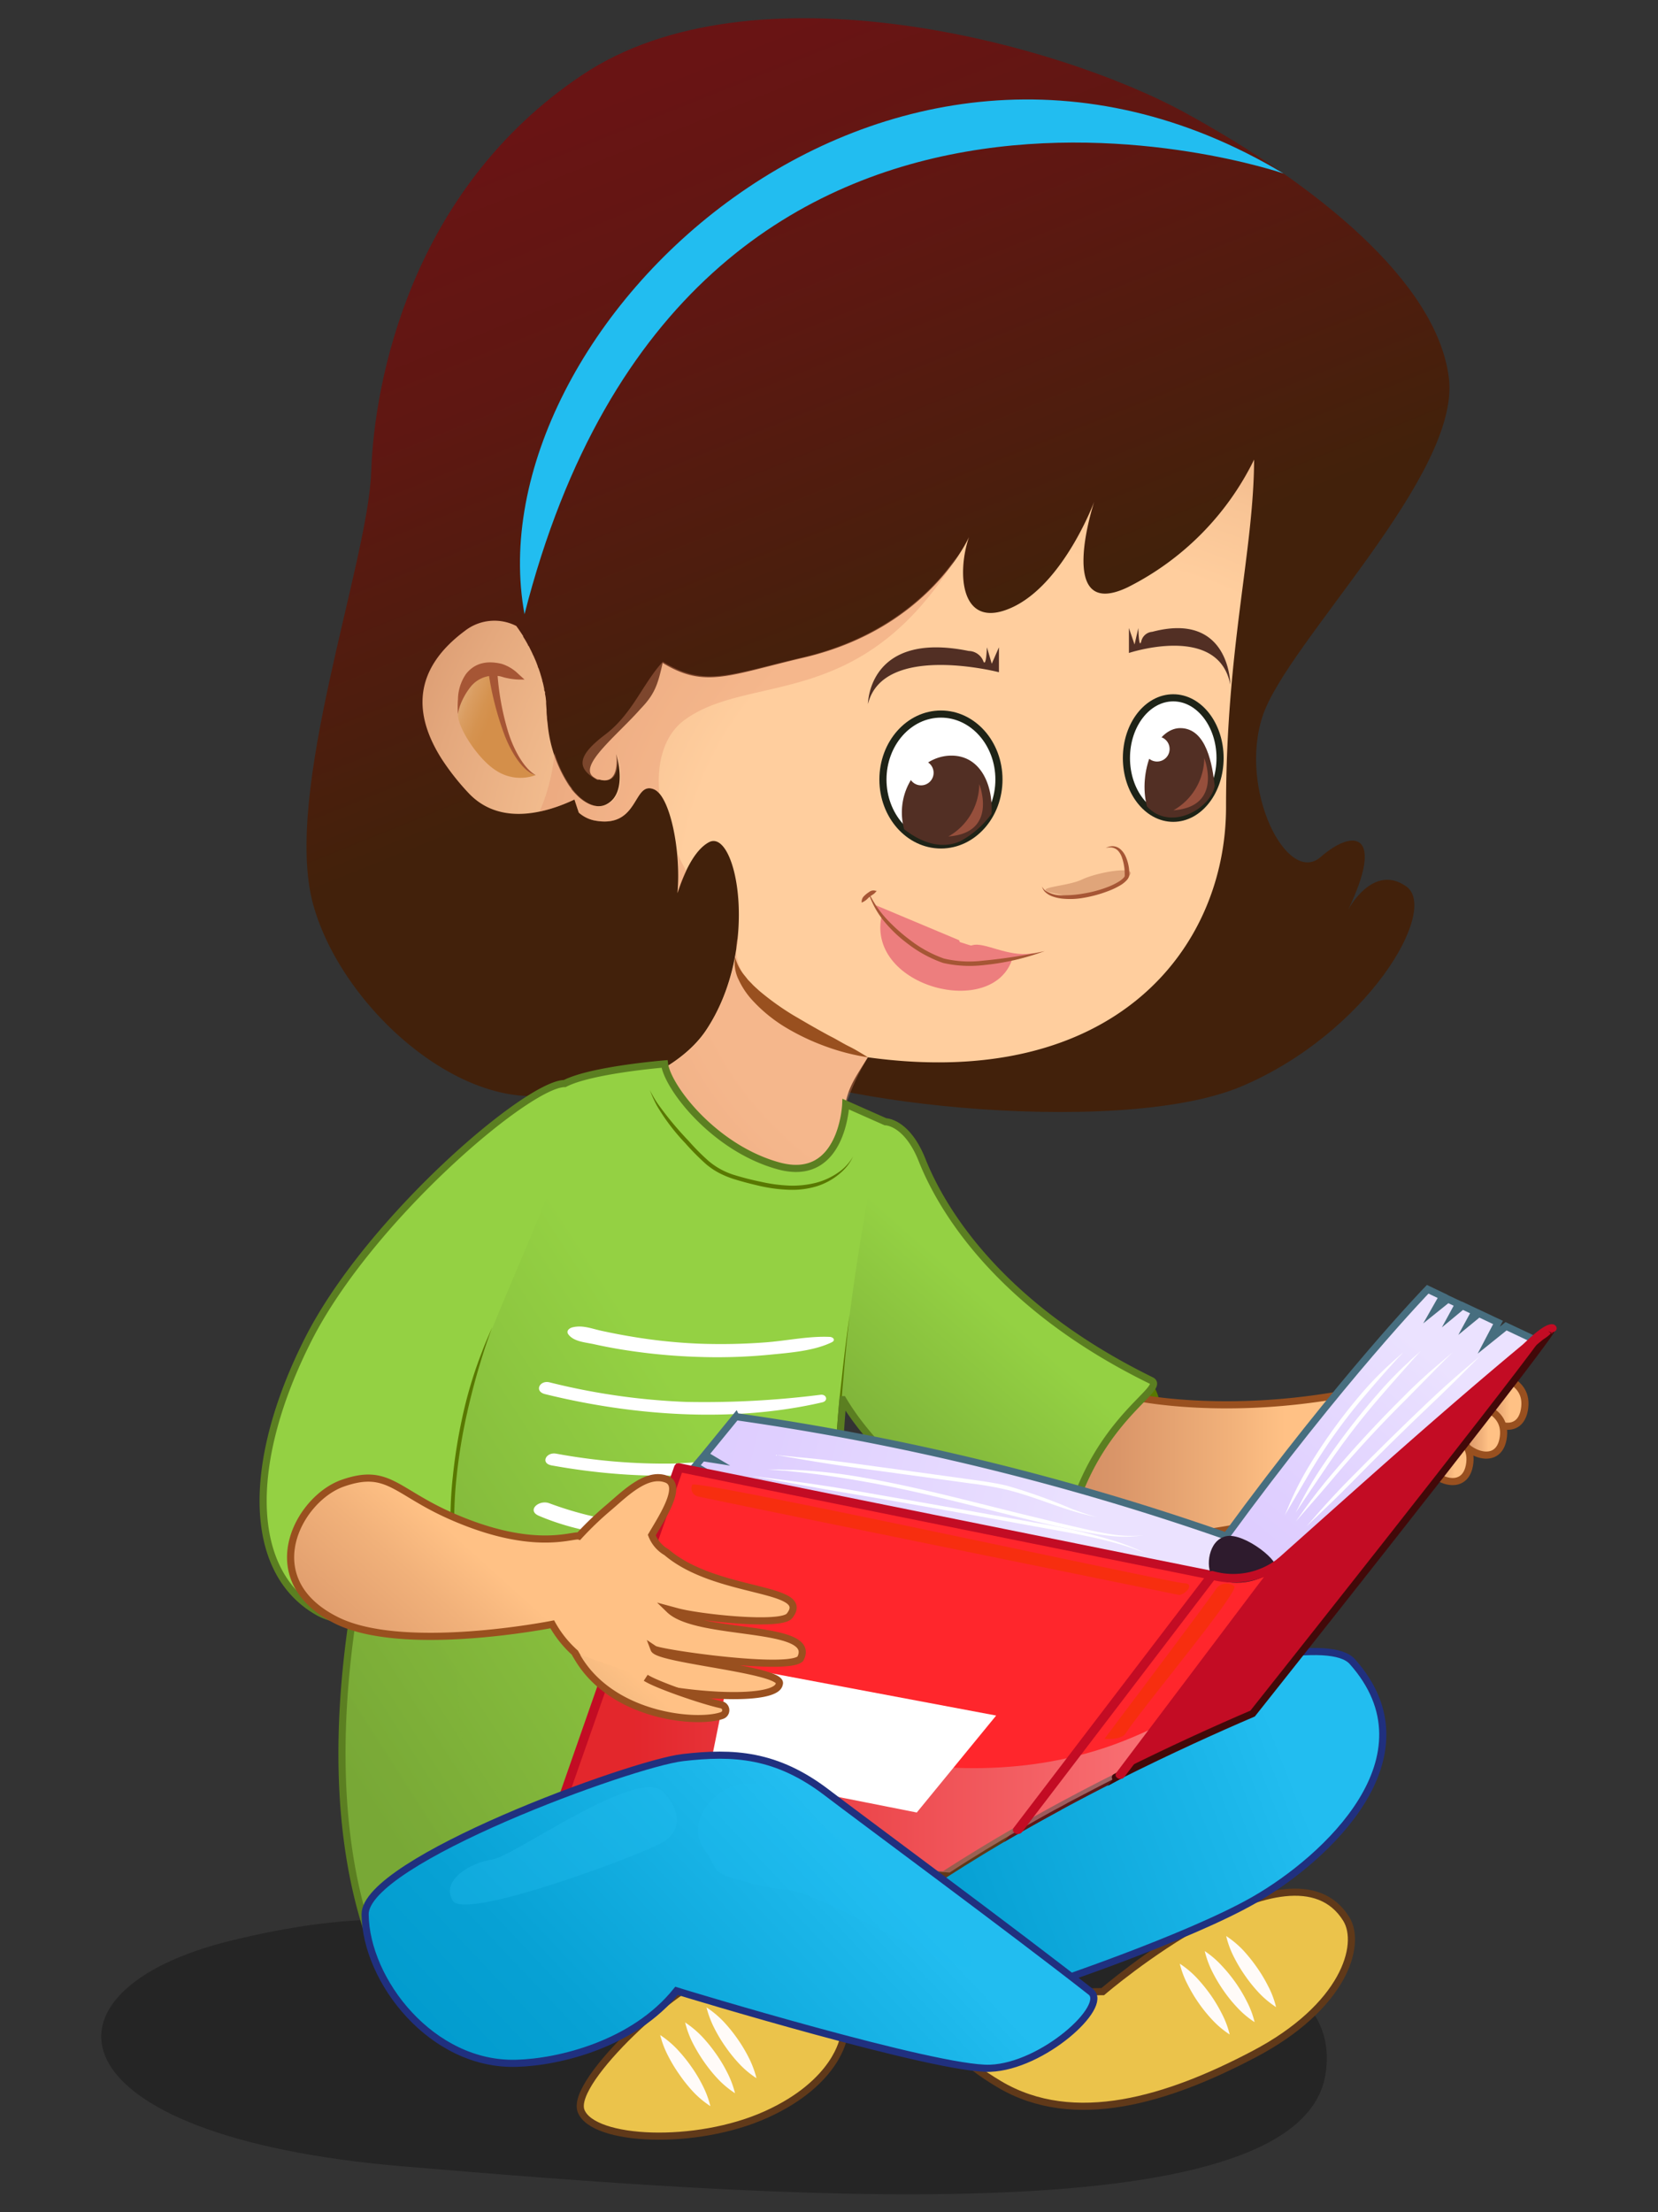 <svg xmlns="http://www.w3.org/2000/svg" xmlns:xlink="http://www.w3.org/1999/xlink" viewBox="0 0 232.68 310.34"><rect x="0" y="0" width="232.68" height="310.34" fill="#333333" stroke="none"/><defs><style>.cls-1{isolation:isolate;}.cls-11,.cls-12,.cls-2,.cls-3,.cls-30,.cls-41{stroke:#99501f;}.cls-11,.cls-12,.cls-14,.cls-19,.cls-2,.cls-23,.cls-24,.cls-25,.cls-26,.cls-3,.cls-30,.cls-31,.cls-34,.cls-38,.cls-41,.cls-5{stroke-miterlimit:10;}.cls-2{fill:url(#Áåçûìÿííûé_ãðàäèåíò_94);}.cls-3{fill:url(#Áåçûìÿííûé_ãðàäèåíò_94-2);}.cls-4{opacity:0.28;}.cls-17,.cls-20,.cls-27,.cls-4,.cls-9{mix-blend-mode:multiply;}.cls-5{fill:#ebc34b;}.cls-24,.cls-5{stroke:#603919;}.cls-6{fill:#597800;}.cls-7{fill:url(#linear-gradient);}.cls-8{fill:url(#Áåçûìÿííûé_ãðàäèåíò_67);}.cls-9{opacity:0.35;}.cls-10{fill:#e28c6a;}.cls-11{fill:url(#Áåçûìÿííûé_ãðàäèåíò_94-3);}.cls-12{fill:url(#Áåçûìÿííûé_ãðàäèåíò_94-4);}.cls-13{fill:url(#Áåçûìÿííûé_ãðàäèåíò_98);}.cls-14,.cls-34{stroke:#20307f;}.cls-14{fill:url(#Áåçûìÿííûé_ãðàäèåíò_88);}.cls-15{fill:url(#Áåçûìÿííûé_ãðàäèåíò_98-2);}.cls-16,.cls-38{fill:#fff;}.cls-17,.cls-36{opacity:0.23;}.cls-17{fill:url(#Áåçûìÿííûé_ãðàäèåíò_98-4);}.cls-18{fill:#94d143;}.cls-19{fill:none;stroke:#5b7f21;}.cls-21{fill:url(#Áåçûìÿííûé_ãðàäèåíò_140);}.cls-22,.cls-33{fill:#a65635;}.cls-23,.cls-25{stroke:#476e7f;}.cls-23{fill:url(#Áåçûìÿííûé_ãðàäèåíò_41);}.cls-24,.cls-26{fill:#ff262c;}.cls-25{fill:url(#Áåçûìÿííûé_ãðàäèåíò_41-2);}.cls-26{stroke:#5e1919;}.cls-27{opacity:0.45;}.cls-28{fill:url(#Áåçûìÿííûé_ãðàäèåíò_132);}.cls-29,.cls-31{fill:#c30c24;}.cls-30{fill:url(#Áåçûìÿííûé_ãðàäèåíò_30);}.cls-31{stroke:#420909;}.cls-32{fill:#2e1b2d;}.cls-33,.cls-37{opacity:0.34;}.cls-34{fill:url(#Áåçûìÿííûé_ãðàäèåíò_125);}.cls-35{fill:#f72e0f;}.cls-35,.cls-36{mix-blend-mode:screen;}.cls-36,.cls-37,.cls-44{fill:#22bdf0;}.cls-38{stroke:#1e2317;}.cls-39{fill:#522f24;}.cls-40{fill:#964f3c;}.cls-41{fill:url(#linear-gradient-2);}.cls-42{fill:#99501f;}.cls-43{fill:#fffbf8;}.cls-45{fill:#ed7e7e;}</style><linearGradient id="Áåçûìÿííûé_ãðàäèåíò_94" x1="1241.33" y1="196.41" x2="1251.41" y2="196.41" gradientTransform="matrix(-1, 0, 0, 1, 1454.43, 0)" gradientUnits="userSpaceOnUse"><stop offset="0.12" stop-color="#ffc185"/><stop offset="0.22" stop-color="#f1b17a"/><stop offset="0.42" stop-color="#da9669"/><stop offset="0.61" stop-color="#cc865e"/><stop offset="0.75" stop-color="#c7805a"/></linearGradient><linearGradient id="Áåçûìÿííûé_ãðàäèåíò_94-2" x1="1244.33" y1="200.54" x2="1254.41" y2="200.54" xlink:href="#Áåçûìÿííûé_ãðàäèåíò_94"/><linearGradient id="linear-gradient" x1="1374" y1="-18.25" x2="1316.04" y2="126.02" gradientTransform="matrix(-1, 0, 0, 1, 1454.43, 0)" gradientUnits="userSpaceOnUse"><stop offset="0.2" stop-color="#691414"/><stop offset="0.41" stop-color="#5f1712"/><stop offset="0.76" stop-color="#43210b"/><stop offset="0.77" stop-color="#42210b"/></linearGradient><radialGradient id="Áåçûìÿííûé_ãðàäèåíò_67" cx="1266.86" cy="742.99" r="94.68" gradientTransform="matrix(-1.25, 0, 0, 1.12, 1732.63, -706.14)" gradientUnits="userSpaceOnUse"><stop offset="0" stop-color="#ffce9e"/><stop offset="0.45" stop-color="#ffce9e"/><stop offset="0.56" stop-color="#f8c495"/><stop offset="0.76" stop-color="#e4a87d"/><stop offset="1" stop-color="#c7805a"/></radialGradient><linearGradient id="Áåçûìÿííûé_ãðàäèåíò_94-3" x1="1249.04" y1="204.25" x2="1259.13" y2="204.25" xlink:href="#Áåçûìÿííûé_ãðàäèåíò_94"/><linearGradient id="Áåçûìÿííûé_ãðàäèåíò_94-4" x1="1264.66" y1="205.26" x2="1342.73" y2="205.26" xlink:href="#Áåçûìÿííûé_ãðàäèåíò_94"/><linearGradient id="Áåçûìÿííûé_ãðàäèåíò_98" x1="1307.66" y1="177.49" x2="1337.45" y2="211.26" gradientTransform="matrix(-1, 0, 0, 1, 1454.43, 0)" gradientUnits="userSpaceOnUse"><stop offset="0.2" stop-color="#94d143"/><stop offset="0.98" stop-color="#78a836"/></linearGradient><linearGradient id="Áåçûìÿííûé_ãðàäèåíò_88" x1="1264.22" y1="242.66" x2="1345.1" y2="274.13" gradientTransform="matrix(-1, 0, 0, 1, 1454.43, 0)" gradientUnits="userSpaceOnUse"><stop offset="0.12" stop-color="#22bdf0"/><stop offset="0.25" stop-color="#1bb6e9"/><stop offset="0.69" stop-color="#07a1d4"/><stop offset="0.98" stop-color="#009acc"/></linearGradient><linearGradient id="Áåçûìÿííûé_ãðàäèåíò_98-2" x1="1339.36" y1="193.96" x2="1412.52" y2="241.02" xlink:href="#Áåçûìÿííûé_ãðàäèåíò_98"/><linearGradient id="Áåçûìÿííûé_ãðàäèåíò_98-4" x1="1339.06" y1="196.69" x2="1411.28" y2="243.15" xlink:href="#Áåçûìÿííûé_ãðàäèåíò_98"/><linearGradient id="Áåçûìÿííûé_ãðàäèåíò_140" x1="-2960.14" y1="1004.5" x2="-2935.98" y2="979.05" gradientTransform="matrix(-0.48, 0.41, 0.06, 0.65, -1408.24, 656.21)" gradientUnits="userSpaceOnUse"><stop offset="0.12" stop-color="#d48f4a"/><stop offset="0.22" stop-color="#d59350"/><stop offset="0.36" stop-color="#da9d61"/><stop offset="0.52" stop-color="#e0af7e"/><stop offset="0.69" stop-color="#eac7a5"/><stop offset="0.87" stop-color="#f5e6d7"/><stop offset="1" stop-color="#fff"/></linearGradient><linearGradient id="Áåçûìÿííûé_ãðàäèåíò_41" x1="1299.95" y1="241.3" x2="1381.79" y2="220.41" gradientTransform="matrix(-1, 0, 0, 1, 1454.43, 0)" gradientUnits="userSpaceOnUse"><stop offset="0.11" stop-color="#ebe2ff"/><stop offset="0.18" stop-color="#e9dfff"/><stop offset="0.64" stop-color="#dfcfff"/><stop offset="1" stop-color="#dcc9ff"/></linearGradient><linearGradient id="Áåçûìÿííûé_ãðàäèåíò_41-2" x1="1248.73" y1="186.73" x2="1283.34" y2="228.36" xlink:href="#Áåçûìÿííûé_ãðàäèåíò_41"/><linearGradient id="Áåçûìÿííûé_ãðàäèåíò_132" x1="1269.98" y1="246.41" x2="1377.31" y2="246.41" gradientTransform="matrix(-1, 0, 0, 1, 1454.43, 0)" gradientUnits="userSpaceOnUse"><stop offset="0" stop-color="#fff"/><stop offset="0.89" stop-color="#c1272d"/></linearGradient><linearGradient id="Áåçûìÿííûé_ãðàäèåíò_30" x1="1374.51" y1="220.07" x2="1414.43" y2="264.41" gradientTransform="matrix(-1, 0, 0, 1, 1454.43, 0)" gradientUnits="userSpaceOnUse"><stop offset="0.12" stop-color="#ffc185"/><stop offset="0.26" stop-color="#f1b17a"/><stop offset="0.55" stop-color="#da9669"/><stop offset="0.8" stop-color="#cc865e"/><stop offset="1" stop-color="#c7805a"/></linearGradient><linearGradient id="Áåçûìÿííûé_ãðàäèåíò_125" x1="1308.3" y1="233.12" x2="1385.77" y2="306.32" gradientTransform="matrix(-1, 0, 0, 1, 1454.43, 0)" gradientUnits="userSpaceOnUse"><stop offset="0.35" stop-color="#22bdf0"/><stop offset="0.44" stop-color="#1bb6e9"/><stop offset="0.76" stop-color="#07a1d4"/><stop offset="0.98" stop-color="#009acc"/></linearGradient><linearGradient id="linear-gradient-2" x1="1362.67" y1="235.52" x2="1370.72" y2="244.46" gradientTransform="matrix(-1, 0, 0, 1, 1454.43, 0)" gradientUnits="userSpaceOnUse"><stop offset="0.12" stop-color="#ffc185"/><stop offset="0.59" stop-color="#f1b87f"/><stop offset="1" stop-color="#ebb47c"/></linearGradient></defs><g class="cls-1"><g id="Layer_1" data-name="Layer 1"><path class="cls-2" d="M209.21,192.82s5.57.41,4.71,5-6.85,1.23-6.42-1.65S209.21,192.82,209.21,192.82Z"/><path class="cls-3" d="M206.21,196.94s5.57.42,4.72,4.95-6.86,1.24-6.43-1.65S206.21,196.94,206.21,196.94Z"/><path class="cls-4" d="M113.5,272.24c41.31-4,75.92,0,72.47,19-4.12,22.65-79.38,16.87-129.41,12.66S4,279.17,32.4,272.24C66.91,263.8,70.36,276.45,113.5,272.24Z"/><path class="cls-5" d="M154.76,279.39s26.41-22.69,34.17-10.2c2.23,3.61-.28,12.34-13,19-11.93,6.27-25.17,10.46-35.72,4.17C118.52,279.39,154.76,279.39,154.76,279.39Z"/><path class="cls-5" d="M118.37,285.87s-.93,6.26-10.82,10.74-24.35,3.78-26-.48,14.42-18.61,18-18.73S118.37,285.87,118.37,285.87Z"/><path class="cls-6" d="M148.37,221.69c3,2.47,19.71-21.45,12.85-28.05l-15.85,5v16.09Z"/><path class="cls-7" d="M82.08,152c-14,7.33-33.85-9.48-38.14-25.15S51.66,79,52.09,66.22s5.57-39.59,29.56-55.67S148.49,6,166.49,15.91,201.62,39.41,203.33,53s-22.7,37.12-26.13,47.43,3.43,23.91,8.14,19.79,9-3.3,3.85,7.42c0,0,3.43-6.6,8.15-3.3S191.77,145,174.2,152.41s-63.41,2.06-70.27-4.54c0,0,1.47,2.51-4.53,2.51S86.79,149.52,82.08,152Z"/><path class="cls-8" d="M65.25,88.49a6.74,6.74,0,0,1,7.2-.68l.27.37h0l.36.53,0,0c.11.17.23.34.34.52l0,.08.31.5a.75.75,0,0,0,.07.12l.28.5s0,.1.08.16.17.31.26.47a1.86,1.86,0,0,0,.1.2c.07.15.15.31.22.47s.07.15.11.23.14.3.2.45l.12.27c.06.15.12.29.17.44l.12.31c0,.14.11.28.16.43s.07.22.11.33.09.28.13.42.08.25.11.37l.12.41c0,.13.06.27.1.4l.09.4.09.43c0,.13,0,.26.08.38s0,.33.07.49l.06.35.06.56c0,.1,0,.2,0,.3l.06.87q0,.5.06,1c0,.31.05.61.09.91h0a19,19,0,0,0,3,8.71l.32.43,0,.05.29.35.13.15.23.24c.12.13.25.25.37.37,1.4,1.26,2.86,1.66,4,1,3-1.65,1.29-7,1.29-7s.65,4.36-2.28,3.6c-.44-.11-.19.08-.8-.3-2.49-1.52,3.17-5.87,6.5-9.65C92,97.27,92.34,95.84,93,93c5.92,3.63,9.29,1.72,19.86-.76,17.56-4.13,23.13-16.91,23.13-16.91-1.71,4.95-1.28,13.2,6,9.9s11.57-14.85,11.57-14.85-5.57,16.91,4.71,12A39.39,39.39,0,0,0,176,64.47c-.06,13-3.94,26.4-3.94,48.73,0,19.9-15.79,39.88-50.27,35.12-2.25,3.67-3.43,4.9-3.43,10.27,0,10.75,6.85,5.77,6.85,5.77s-8.14,17.74-18,16.09-24-19-24-19l5-9.25c4.75-1.78,8.68-4.41,10.86-7.66,7.71-11.55,4.28-28.45.42-26.39-2.07,1.11-3.52,4.36-4.42,7.13.54-5.71-1-13.61-3.29-14.55-3-1.24-2,5.6-8.39,4.36A4.78,4.78,0,0,1,81.23,114c-.21-.61-.41-1.22-.61-1.84l-.73.33c-4.11,1.79-10.09,3.14-14.21-1.32A34.25,34.25,0,0,1,62,106.49C58.12,100.39,57.77,94.05,65.25,88.49Z"/><g class="cls-9"><path class="cls-10" d="M77.83,105.62A16.55,16.55,0,0,0,80,110.2l.32.43,0,.05.29.35.13.15.23.24c.12.13.25.25.37.37,1.4,1.26,2.86,1.66,4,1,3-1.65,1.29-7,1.29-7s.65,4.36-2.28,3.6c-.44-.11-.21.25-.83-.13-2.48-1.52-2.63-3.16,1.39-6.2,3.86-2.91,5.32-7.24,8.12-10.24,5.91,3.63,9.17,1.84,19.74-.64,12.57-3,19-10.34,21.64-14.31-13.36,22.07-28.88,16.45-38.17,23-2.89,2-4.16,5.86-3.7,10.47a2,2,0,0,0-.77-.6c-3-1.24-2,5.6-8.39,4.36A4.78,4.78,0,0,1,81.23,114c-.21-.61-.41-1.22-.61-1.84l-.73.33a21.82,21.82,0,0,1-4.16,1.36A27.23,27.23,0,0,0,77.83,105.62Z"/><path class="cls-10" d="M99.1,144.57a29,29,0,0,0,4.48-13.24c-.81,2.46-.2,7,7.45,11.75s10.78,5.24,10.78,5.24a33.83,33.83,0,0,0-3.8,9c-2.31,10.51,7.22,7,7.22,7s-8.14,17.74-18,16.09-24-19-24-19l5-9.25C93,150.45,96.92,147.82,99.1,144.57Z"/><path class="cls-10" d="M96.32,122.18a26.94,26.94,0,0,0-1.22,3.13,30.37,30.37,0,0,0,0-5.55C95.43,120.57,95.86,121.37,96.32,122.18Z"/></g><path class="cls-11" d="M201.5,200.65s5.57.42,4.71,4.95-6.85,1.24-6.42-1.65S201.5,200.65,201.5,200.65Z"/><path class="cls-12" d="M158.87,195.91s13.49,3.09,32.13-.82-13.28,18.35-13.28,18.35-18.85,4.74-31.49,1c0,0,3-14.64,6-16.5A16,16,0,0,1,158.87,195.91Z"/><path class="cls-13" d="M161.22,193.64c2.7,1.33-11.14,6.6-12.85,28.05,0,0-26.14-13.61-32.14-28.87S124,157.35,124,157.35s3,0,5.14,5.37S138.51,182.51,161.22,193.64Z"/><path class="cls-14" d="M146.94,278.46s19.79-6.62,29.08-11.94c10.08-5.77,25.62-20.11,13.77-33.42-6-6.79-58.27,12.92-59.13,13.47s-25.14,9.34-26.28,12.92,13.43,15.67,14.28,16.22S146.94,278.46,146.94,278.46Z"/><path class="cls-15" d="M135.52,246s-16.51-2-18-26c-1.71-27.63,6.43-62.69,6.43-62.69l-5.57-2.47S118,166,109,163.54s-15.57-11-16-14.3c0,0-10.28.83-14,2.75-7.44,3.86-42,72.86-28,117.94,0,0,13.86-5.36,21.57-6.18S135.52,246,135.52,246Z"/><path class="cls-15" d="M135.52,246s-16.51-2-18-26c-1.71-27.63,6.43-62.69,6.43-62.69l-5.57-2.47S118,166,109,163.54s-15.57-11-16-14.3c0,0-10.28.83-14,2.75-7.44,3.86-42,72.86-28,117.94,0,0,13.86-5.36,21.57-6.18S135.52,246,135.52,246Z"/><path class="cls-16" d="M115.4,196.72c-12.54,2.91-26.55,1.9-38.9-1.15-1.57-.38-.77-2,.63-1.65a93.6,93.6,0,0,0,19.1,2.74,130.11,130.11,0,0,0,18.93-1C116,195.56,116.27,196.52,115.4,196.72Z"/><path class="cls-16" d="M111.65,204.31c-10.65,3.5-23.27,3.25-34.23,1.26-1.61-.29-.78-1.91.63-1.65a83.58,83.58,0,0,0,16.5,1.39,127.53,127.53,0,0,0,16.55-1.84C111.67,203.38,112.46,204.05,111.65,204.31Z"/><path class="cls-16" d="M117.55,212.36a56.91,56.91,0,0,1-10.34,2.19,102.49,102.49,0,0,1-10.79,1.14c-7,.32-14.4-.32-20.79-3.05-1.76-.75,0-2.31,1.46-1.76a49,49,0,0,0,20,3c3.51-.15,7-.53,10.49-1a92.34,92.34,0,0,1,9.67-1.27C117.72,211.55,118.16,212.14,117.55,212.36Z"/><path class="cls-16" d="M116.74,188.29c-2.53,1.23-5.88,1.47-8.71,1.75a76.67,76.67,0,0,1-10.28.3,82.63,82.63,0,0,1-9.56-.88q-2.44-.36-4.86-.9c-1.25-.27-2.79-.35-3.56-1.36-.35-.46.06-.87.58-1,1.41-.35,2.69.19,4.07.49s2.77.57,4.16.8a75.15,75.15,0,0,0,9.49,1,83.45,83.45,0,0,0,9.22-.17c3-.21,6.12-.91,9.13-.78C116.93,187.55,117.31,188,116.74,188.29Z"/><path class="cls-17" d="M65.89,246.82c2.47,5,8.33,7.4,13.89,8.68a113.91,113.91,0,0,0,16.34,2.2c-11,3.13-20.67,5.74-23.59,6.05-7.71.82-21.57,6.18-21.57,6.18-8.35-26.9.59-62.32,10.73-87.33q2,27.45,2.63,55C64.39,240.72,64.48,244,65.89,246.82Z"/><path class="cls-6" d="M117.84,164.64a7.63,7.63,0,0,0,1.09-1.11,6.94,6.94,0,0,0,.79-1.3,6.79,6.79,0,0,1-1.88,2.11,9.87,9.87,0,0,1-3.32,1.58,13.51,13.51,0,0,1-3.7.4,21.71,21.71,0,0,1-4-.53,39.24,39.24,0,0,1-3.9-1,10.2,10.2,0,0,1-3.45-1.9,31,31,0,0,1-2.8-2.81,47.23,47.23,0,0,1-4.3-5.16,15.83,15.83,0,0,1-1.17-2,16.89,16.89,0,0,0,1,2.21,28.55,28.55,0,0,0,4,5.27,33.27,33.27,0,0,0,2.9,2.92,10.35,10.35,0,0,0,1.73,1.18,13.16,13.16,0,0,0,1.94.83c1.34.43,2.68.77,4,1.07a21.62,21.62,0,0,0,4.18.51,11.8,11.8,0,0,0,3.64-.49A9.17,9.17,0,0,0,117.84,164.64Z"/><path class="cls-6" d="M84.07,260.92l-2.86.79-2.88.76c-1.92.49-3.84,1-5.8,1.28,1.85-.26,3.66-.67,5.47-1.08s3.62-.87,5.42-1.34c9.22-2.36,18.5-5,27.77-7.75q12.21-3.6,24.41-7.32l1.08-.33-1.13-.17a12,12,0,0,1-2.16-.54,17.67,17.67,0,0,1-2.08-.83,19.86,19.86,0,0,1-3.78-2.34,22.58,22.58,0,0,1-5.68-6.71,30.47,30.47,0,0,1-1.83-4,36.64,36.64,0,0,1-1.23-4.2,49.65,49.65,0,0,1-1.09-8.69,196.16,196.16,0,0,1,.67-25.24c.24-2.95.54-5.89.88-8.83q-.65,4.54-1.13,9.09a163.74,163.74,0,0,0-1,24.72,49.86,49.86,0,0,0,1.06,8.84l.25,1.09.3,1.08c.19.73.46,1.43.69,2.14a31.38,31.38,0,0,0,1.85,4.1,23.07,23.07,0,0,0,5.82,6.94,21,21,0,0,0,3.91,2.43,18.38,18.38,0,0,0,2.16.87,13.11,13.11,0,0,0,2.28.57l0-.5q-12.54,3.82-25.12,7.54C101.52,255.89,92.76,258.5,84.07,260.92Z"/><path class="cls-6" d="M118,158a15.29,15.29,0,0,0,.42-3.15,14.94,14.94,0,0,1-.6,2.9,11.29,11.29,0,0,1-1.63,3.41,5.86,5.86,0,0,1-3,2.2,6.28,6.28,0,0,1-2,.24,9,9,0,0,1-2.05-.33l-1-.31c-.34-.12-.68-.21-1-.35a19.56,19.56,0,0,1-1.93-.86c-.31-.16-.63-.3-.93-.47l-.91-.54-.45-.27-.44-.29-.86-.59a28.55,28.55,0,0,1-3.2-2.7,27.62,27.62,0,0,1-4.45-5.42,8.47,8.47,0,0,1-1-2.26,8.08,8.08,0,0,0,.79,2.42,20.78,20.78,0,0,0,4.17,5.57,30.52,30.52,0,0,0,3.31,2.79l.9.62.45.3.47.28.94.55,1,.5a20.91,20.91,0,0,0,2,.88c.34.15.7.24,1.05.36s.69.23,1,.32a9.75,9.75,0,0,0,2.22.32,6.59,6.59,0,0,0,2.24-.34,6,6,0,0,0,3-2.37A10.28,10.28,0,0,0,118,158Z"/><path class="cls-18" d="M79,152c-5.16,0-27.42,19-36,35.88s-8.72,32.3,1.14,38.08,19.42-10.86,19.42-10.86a71.8,71.8,0,0,1,5.57-28.87C75.53,170.55,84.53,152,79,152Z"/><path class="cls-19" d="M43.27,187.87C51.84,171,74.1,152,79.26,152c3.71-1.92,14-2.75,14-2.75.43,3.3,7,11.83,16,14.3s9.43-8.66,9.43-8.66l5.57,2.47s3,0,5.14,5.37,9.43,19.79,32.14,30.92c2.7,1.33-11.14,6.6-12.86,28.05,0,0-22.23-11.58-30.39-25.35a168.16,168.16,0,0,0-.46,23.7c1.49,24,18,26,18,26s-55.27,16.9-63,17.73-21.56,6.18-21.56,6.18c-4-13-4-28-1.81-42.8A8.37,8.37,0,0,1,44.41,226C34.56,220.17,34.7,204.78,43.27,187.87Z"/><path class="cls-6" d="M48.68,227A8.61,8.61,0,0,1,44.11,226a8.65,8.65,0,0,0,4.28,1.32,9.6,9.6,0,0,0,2.91-.4A13.73,13.73,0,0,0,54,225.69,21.65,21.65,0,0,0,58.53,222a38.49,38.49,0,0,0,5.24-6.83l0-.06v-.08a56.67,56.67,0,0,1,.3-7.81,78.21,78.21,0,0,1,1.21-7.76,98.21,98.21,0,0,1,2.62-9.88c.36-1.14.78-2.26,1.17-3.4-.47,1.15-1,2.28-1.42,3.44a60.05,60.05,0,0,0-2.86,9.63,74.68,74.68,0,0,0-1.24,7.86,57,57,0,0,0-.31,7.95l0-.14a37.4,37.4,0,0,1-5.36,6.94c-.64.64-1.31,1.25-2,1.83a20.94,20.94,0,0,1-2.19,1.58,14.73,14.73,0,0,1-2.43,1.18A10.34,10.34,0,0,1,48.68,227Z"/><g class="cls-20"><path class="cls-21" d="M72.73,94.57s-7.9-5.77-8.46,5.6c-.09,1.85,2.82,6.33,5.33,7.91a6.19,6.19,0,0,0,5.58.65s-4.32-.6-5.74-13.88Z"/></g><path class="cls-22" d="M64.27,98.09a13.12,13.12,0,0,0,0,2.08,6.11,6.11,0,0,1,.38-1.41,9.54,9.54,0,0,1,1.45-2.48A4.18,4.18,0,0,1,70.64,95a9.37,9.37,0,0,0,2.19.33h.78l-.88-.8a5.8,5.8,0,0,0-2.35-1.41c-1.84-.43-3.67-.26-5,1.45A6.45,6.45,0,0,0,64.27,98.09Z"/><path class="cls-22" d="M75.18,108.73c-1.42-.31-3.15-2.49-4.34-5.52a42.74,42.74,0,0,1-2.38-9.59l1.33.56a37.08,37.08,0,0,0,1.54,8.55C72.2,105.48,73.69,107.93,75.18,108.73Z"/><path class="cls-23" d="M96.9,206.7l3.31.52-2.63-1.56,1-1.18,1.4.22-1.06-.63,4.36-5.34a362.14,362.14,0,0,1,68.84,16.77l-2,5.5L131.8,258.94l-44.27-3Z"/><path class="cls-24" d="M132.47,263l-56.08-3.26,18.85-53.88L170.08,221l-21.51,32.51q-2.87,1.55-5.75,3.19C139.34,258.7,135.86,260.82,132.47,263Z"/><path class="cls-25" d="M172.08,215.5c16.28-22.27,28.28-34.64,28.28-34.64l2.1,1-1,1.76,1.73-1.39,1.51.71-.67,1.23,1.21-1L207,184l-.68,1.25,1.22-1,2.69,1.27L208.93,188l2.43-1.95L215.5,188s-9.72,11.27-10.29,12.09-32.28,34.64-32.28,34.64l-5.14-1.92Z"/><path class="cls-16" d="M205.66,192.28l2.09-2.09-2.12,1.8c-1.81,1.54-3.6,3.15-5.35,4.81q-5.59,5.32-11,10.82c-1.54,1.56-3,3.16-4.43,4.78l-1.5,1.72,1.71-1.63c1.53-1.45,3.06-2.94,4.56-4.46q5.49-5.59,11.18-11Q203.28,194.69,205.66,192.28Z"/><path class="cls-16" d="M201.85,191.71c.65-.67,1.32-1.33,2-2l-2,1.7c-1.73,1.46-3.41,3-5,4.63q-5.21,5.17-9.94,10.75c-1.35,1.59-2.62,3.22-3.8,4.87l-1.25,1.77,1.47-1.69c1.31-1.5,2.63-3,3.94-4.57q4.8-5.66,10.09-10.9Z"/><path class="cls-16" d="M197.7,191.39c.54-.63,1.11-1.24,1.67-1.85-.58.52-1.17,1-1.74,1.58a52.84,52.84,0,0,0-4.23,4.36,100.79,100.79,0,0,0-7.91,10.32,48.23,48.23,0,0,0-2.8,4.71l-.87,1.71,1.1-1.66,3-4.43a102.11,102.11,0,0,1,8-10.44C195.17,194.24,196.44,192.8,197.7,191.39Z"/><path class="cls-16" d="M195.28,191.5c.54-.62,1.12-1.21,1.68-1.81-.58.51-1.18,1-1.75,1.54a46.14,46.14,0,0,0-4.19,4.31,76.47,76.47,0,0,0-7.5,10.43,43.86,43.86,0,0,0-2.47,4.82l-.73,1.74,1-1.7,2.67-4.55a76.52,76.52,0,0,1,7.58-10.53Q193.39,193.59,195.28,191.5Z"/><path class="cls-16" d="M155.79,215.45a17.24,17.24,0,0,0,4.65-.08,16.59,16.59,0,0,1-4.34-.12c-1.83-.26-3.65-.71-5.48-1.13s-3.67-.87-5.5-1.31c-7.85-1.89-15.64-4.06-23.63-5.47a72.66,72.66,0,0,0-10.22-1.15c-.6,0-1.2,0-1.8-.05l-1.8,0,1.85.13.93.07.92.1c3.28.32,6.6.81,9.91,1.4,8.09,1.42,16,3.64,24,5.56q2.63.63,5.25,1.17C152.27,214.9,154,215.26,155.79,215.45Z"/><path class="cls-16" d="M150.1,211.83a38.79,38.79,0,0,0,3.84,1c-1.2-.32-2.37-.73-3.53-1.16a76.39,76.39,0,0,0-9.09-3.25c-1.7-.41-3.42-.64-5.14-.88l-5.14-.71-10.29-1.41c-2.93-.4-5.85-.75-8.73-1l-3.07-.31,3.14.54c2.78.48,5.62.92,8.48,1.31L131,207.38l5.23.72a47,47,0,0,1,5.17.91C144.39,209.75,147.21,210.92,150.1,211.83Z"/><path class="cls-16" d="M156.4,216.42A33.91,33.91,0,0,1,161,218a35.54,35.54,0,0,0-4.24-1.73,84.8,84.8,0,0,0-11.59-2.68c-8.38-1.53-16.76-3-25.17-4.47-3.58-.61-7.17-1.14-10.7-1.59l-3.77-.47,3.85.7c3.42.63,6.91,1.25,10.41,1.84,8.54,1.44,17.06,3,25.59,4.55C149.11,214.84,152.83,215.43,156.4,216.42Z"/><path class="cls-26" d="M170.08,221a10.74,10.74,0,0,0,9.71-1.93L157.24,249c-4.64,2.32-9.53,4.91-14.42,7.72Z"/><g class="cls-27"><path class="cls-28" d="M155.84,244.91c10.18-3.59,18.89-10.2,28.61-14.83l-7.92,10c-5,2.14-11.46,5.06-18.56,8.61l-1.85.94-.19.1-1.73.89,0,0-3.83,2h0c-.34.18-.68.36-1,.55h0c-1.91,1-3.82,2.09-5.75,3.19-3.48,2-7,4.12-10.35,6.32l-56.08-3.26,9.77-27.93c9.48,5.89,19.56,10.93,30.4,13.86C129.87,248.8,143.57,249.22,155.84,244.91Z"/></g><polygon class="cls-16" points="128.66 254.26 139.8 240.66 102.52 233.65 99.52 248.49 128.66 254.26"/><path class="cls-29" d="M75.77,259.6l16.47-47.09c.79-2.26,1.59-4.53,2.38-6.8a.67.67,0,0,1,.79-.43l25.26,5.11L161,218.53l9.29,1.87c.81.17.47,1.36-.34,1.19l-25.27-5.1-40.29-8.14-9.28-1.88.79-.43L79.39,253.13q-1.2,3.39-2.38,6.8C76.74,260.68,75.5,260.36,75.77,259.6Z"/><path class="cls-30" d="M47.25,227.32c9.43,4.68,30.25.54,30.25.54a15.45,15.45,0,0,0,3.2,4c2.26,5.13,28.07,8,28.66,4.38.86-2-17-3.39-17.57-4.9.85.57,18.82,3.15,20.53,1.35,2.58-4.92-14.42-3.06-18.37-6.89l1,.27c2.85.82,14.65,2.13,15.85.6,3.29-4.15-10.26-2.94-17.26-8.92a4.72,4.72,0,0,1-2.07-2.41c1.48-2.52,4.38-6.94,2.07-7.83-2.86-1.1-6,2.2-8.29,4.12a45.22,45.22,0,0,0-4,3.85c-.85-.27-6.42,2.34-18.14-2.89-7.65-3.41-8.71-6.73-15-4.53S35.78,221.63,47.25,227.32Zm42.87-3.22"/><path class="cls-31" d="M157.24,249l22.55-29.91s37.71-33.54,38-32.71c.22.64-29.05,37.69-42,54-5,2.14-11.47,5.06-18.56,8.61C154.75,250.23,159.84,247.59,157.24,249Z"/><path class="cls-29" d="M179.34,218.64c11.33-10.09,22.62-20.27,34.33-30,.61-.51,3.74-3.82,4.67-2.62.49.63-.62,1.25-1.11.62.79,1,.81-.2.3.53a5.65,5.65,0,0,1-.94.71c-1,.81-2,1.66-3.05,2.5-3.06,2.57-6.09,5.19-9.1,7.81q-9.93,8.63-19.76,17.35l-4.44,3.94C179.64,220.05,178.73,219.18,179.34,218.64Z"/><path class="cls-32" d="M178.93,220.17c1.1-.88-4.28-5.22-6.85-4.67s-2.86,4.4-2,5.5S175.51,222.92,178.93,220.17Z"/><path class="cls-29" d="M142.27,256.39l23.81-31.2,3.44-4.5a.7.7,0,0,1,.73-.29,10.19,10.19,0,0,0,9.09-1.76c.51-.45,1.46.15,1,.75l-19.71,26.13-2.85,3.77c-.48.64-1.59,0-1.11-.62l19.71-26.13,1-1.31a12.32,12.32,0,0,1-7,.46l-23.52,30.82q-1.73,2.25-3.44,4.51C142.89,257.65,141.78,257,142.27,256.39Z"/><path class="cls-33" d="M158.53,122.8a10,10,0,0,1-9.28,2.79c-6-1.09.26-1.09,2.55-2.19S159.69,121.41,158.53,122.8Z"/><path class="cls-34" d="M153.08,279.42c2.54,2-6.71,10.45-14.14,10.72s-43.13-10.58-44-10.86c-6,7.48-16.49,10-22.42,10.16-11.93.38-21.17-11.59-21.28-20.88-.09-7.5,37.42-21.17,44.56-22s13.19-.49,20.28,4.94C120.32,254.75,142.35,271,153.08,279.42Z"/><path class="cls-35" d="M158,243.13c1.93-3.09,16.07-20,15.21-20.62a1.79,1.79,0,0,0-2.57.41c-.43.83-15.64,21-15.64,21S157.37,244.16,158,243.13Z"/><path class="cls-35" d="M165.51,223.75c1.07-.21,2.14-1.65.64-1.65s-68.55-14.64-69-13.82a1.16,1.16,0,0,0,.85,1.65C98.67,210.14,165.51,223.75,165.51,223.75Z"/><path class="cls-36" d="M135.09,272.41c-1.92-2.77-2.57.41-5.57-3.71S124.71,262.37,118,258s-8.14-7.84-12.86-7.84-9,5.36-6.42,9.07.43,3.3,6.85,5,3.43-.41,11.57,3.3S141.09,281.07,135.09,272.41Z"/><path class="cls-37" d="M93.1,251.38c2.45,2.65,2.57,5.36,0,7s-27.85,11.13-29.57,8.25,2.57-5.37,5.57-5.78S89.67,247.67,93.1,251.38Z"/><ellipse class="cls-38" cx="132.05" cy="109.35" rx="8.14" ry="9.18"/><ellipse class="cls-38" cx="164.65" cy="106.34" rx="6.57" ry="8.45"/><path class="cls-39" d="M133.52,106c4.2,0,5.88,4.32,5.62,8.17a13,13,0,0,1-4.4,3.85c-2.48,1.08-5.23.36-7.86-1.7C125.47,111.11,129,106,133.52,106Z"/><path class="cls-39" d="M165.63,102.14c3.74,0,4.52,5.29,4.84,8.1-.58,3.21-6.18,6.45-9.5,2.9C159.67,108.32,162.16,102.14,165.63,102.14Z"/><path class="cls-40" d="M169,106.34s2.72,6.81-4.32,7.33A8.52,8.52,0,0,0,169,106.34Z"/><path class="cls-40" d="M137.43,110s2.72,6.82-4.33,7.34A8.55,8.55,0,0,0,137.43,110Z"/><circle class="cls-16" cx="162.38" cy="105.07" r="1.76"/><circle class="cls-16" cx="129.26" cy="108.41" r="1.76"/><path class="cls-41" d="M90.62,235.36c1.53,1,8.1,3.26,10.61,3.79a.78.78,0,0,1,.13,1.49c-3.51,1.28-16,.2-20.66-8.76"/><path class="cls-42" d="M103.16,134.29a6.77,6.77,0,0,0,1.37,2.6l.45.57.51.52c.32.36.7.67,1.05,1a37.79,37.79,0,0,0,4.76,3.42c1.7,1,3.42,2,5.19,2.95.9.44,1.76,1,2.66,1.44s1.79,1,2.66,1.53a30.55,30.55,0,0,1-6-1.55,32.27,32.27,0,0,1-5.6-2.67,21.09,21.09,0,0,1-4.82-4,11.32,11.32,0,0,1-1.74-2.68A5.34,5.34,0,0,1,103.16,134.29Z"/><path class="cls-39" d="M140.19,90.8v3.5s-16.25-4.2-18.38,4.46c0,0,0-10.32,14.14-7.44a2.25,2.25,0,0,1,2,1.32c.45,1.27.55-1.84.55-1.84l.68,2.31Z"/><path class="cls-39" d="M158.43,88.1v3.5s12.58-4.2,14.23,4.46c0,0,0-10.32-10.95-7.43a1.71,1.71,0,0,0-1.54,1.31c-.35,1.28-.42-1.84-.42-1.84l-.53,2.31Z"/><path class="cls-43" d="M172.08,271.59a13.6,13.6,0,0,1,2.39,2A23,23,0,0,1,176.4,276a20.87,20.87,0,0,1,1.57,2.62,12.77,12.77,0,0,1,1.11,2.94,13.26,13.26,0,0,1-2.4-2,20.72,20.72,0,0,1-1.92-2.37,21.49,21.49,0,0,1-1.57-2.61A13,13,0,0,1,172.08,271.59Z"/><path class="cls-43" d="M169.07,273.7a13.23,13.23,0,0,1,2.39,2.05,21.83,21.83,0,0,1,1.93,2.36,20.87,20.87,0,0,1,1.57,2.62,12.77,12.77,0,0,1,1.11,2.94,12.86,12.86,0,0,1-2.39-2,19.78,19.78,0,0,1-1.93-2.37,21.49,21.49,0,0,1-1.57-2.61A13.51,13.51,0,0,1,169.07,273.7Z"/><path class="cls-43" d="M165.57,275.47a13.19,13.19,0,0,1,2.39,2,23,23,0,0,1,1.93,2.37,20.87,20.87,0,0,1,1.57,2.62,12.77,12.77,0,0,1,1.11,2.94,12.86,12.86,0,0,1-2.39-2,20.61,20.61,0,0,1-1.93-2.37,20.87,20.87,0,0,1-1.57-2.62A12.77,12.77,0,0,1,165.57,275.47Z"/><path class="cls-43" d="M99.15,281.6a13.67,13.67,0,0,1,2.4,2,21.62,21.62,0,0,1,1.92,2.37,20.94,20.94,0,0,1,1.58,2.62,13.75,13.75,0,0,1,1.11,2.94,12.92,12.92,0,0,1-2.4-2,20.72,20.72,0,0,1-1.92-2.37,20.94,20.94,0,0,1-1.58-2.62A13.75,13.75,0,0,1,99.15,281.6Z"/><path class="cls-43" d="M96.15,283.71a14,14,0,0,1,2.39,2,21.62,21.62,0,0,1,1.92,2.37,19.8,19.8,0,0,1,1.58,2.62,13.24,13.24,0,0,1,1.11,2.94,13.26,13.26,0,0,1-2.4-2,20.72,20.72,0,0,1-1.92-2.37,22.92,22.92,0,0,1-1.58-2.61A13.49,13.49,0,0,1,96.15,283.71Z"/><path class="cls-43" d="M92.65,285.48a13.54,13.54,0,0,1,2.39,2A21.62,21.62,0,0,1,97,289.89a19.8,19.8,0,0,1,1.58,2.62,13.24,13.24,0,0,1,1.11,2.94,13.26,13.26,0,0,1-2.4-2A21.62,21.62,0,0,1,95.33,291a20.94,20.94,0,0,1-1.58-2.62A13.22,13.22,0,0,1,92.65,285.48Z"/><path class="cls-44" d="M180.13,24.34S96.74-4.43,73.61,86.16C66.24,46.28,123.91-9.35,180.13,24.34Z"/><path class="cls-45" d="M122.93,127l11.68,4.9s.18,1.22,1.84.7,5,1.69,8.31,1.15S129.26,140.22,122.93,127Z"/><path class="cls-45" d="M142.08,134.48l-18.4-5.79C121.81,138.51,139.38,143,142.08,134.48Z"/><path class="cls-22" d="M146.23,124.36a1.82,1.82,0,0,0,.48.58,4.33,4.33,0,0,0,2.54.65,14.87,14.87,0,0,0,2.73-.23,16.84,16.84,0,0,0,3.43-.91,9.34,9.34,0,0,0,1.56-.75,3.69,3.69,0,0,0,.65-.49,1.79,1.79,0,0,0,.22-.28c0-.05,0-.1,0-.13a.62.62,0,0,0,0-.15,7.1,7.1,0,0,0-.37-2.3,2.68,2.68,0,0,0-.56-1,1.52,1.52,0,0,0-1-.47l-.37,0-.38.07.4-.16a3.39,3.39,0,0,1,.44-.08,1.71,1.71,0,0,1,1.2.39,2.93,2.93,0,0,1,.75,1,5.81,5.81,0,0,1,.53,2.38.78.78,0,0,1,0,.26.88.88,0,0,1-.07.3,1.55,1.55,0,0,1-.31.46,4.16,4.16,0,0,1-.77.63,10.27,10.27,0,0,1-1.7.83,18.33,18.33,0,0,1-3.63,1,10.73,10.73,0,0,1-2.83.11,5.82,5.82,0,0,1-1.39-.29,2.91,2.91,0,0,1-1.19-.73A1.89,1.89,0,0,1,146.23,124.36Z"/><path class="cls-22" d="M121.26,125.7a4.18,4.18,0,0,1,.65-.53l0,0,.19-.13a1,1,0,0,1,.81-.07l.13,0-.1.11a1.76,1.76,0,0,1-.51.45l-.27.18a.83.83,0,0,0,.07.13,15,15,0,0,0,2.4,3.3,25,25,0,0,0,3.13,2.76,17,17,0,0,0,4.72,2.57,15.48,15.48,0,0,0,5.4.3,72.23,72.23,0,0,0,7.59-1.11l1.14-.23-1.24.42a34.11,34.11,0,0,1-7.28,1.53,16.9,16.9,0,0,1-5.75-.3,17.69,17.69,0,0,1-5-2.73,18.77,18.77,0,0,1-3.08-2.89,12.28,12.28,0,0,1-2.13-3.52l-.06-.16a4,4,0,0,0-.37.34,2.25,2.25,0,0,1-.65.44l-.13.06v-.13A1.12,1.12,0,0,1,121.26,125.7Z"/></g></g></svg>